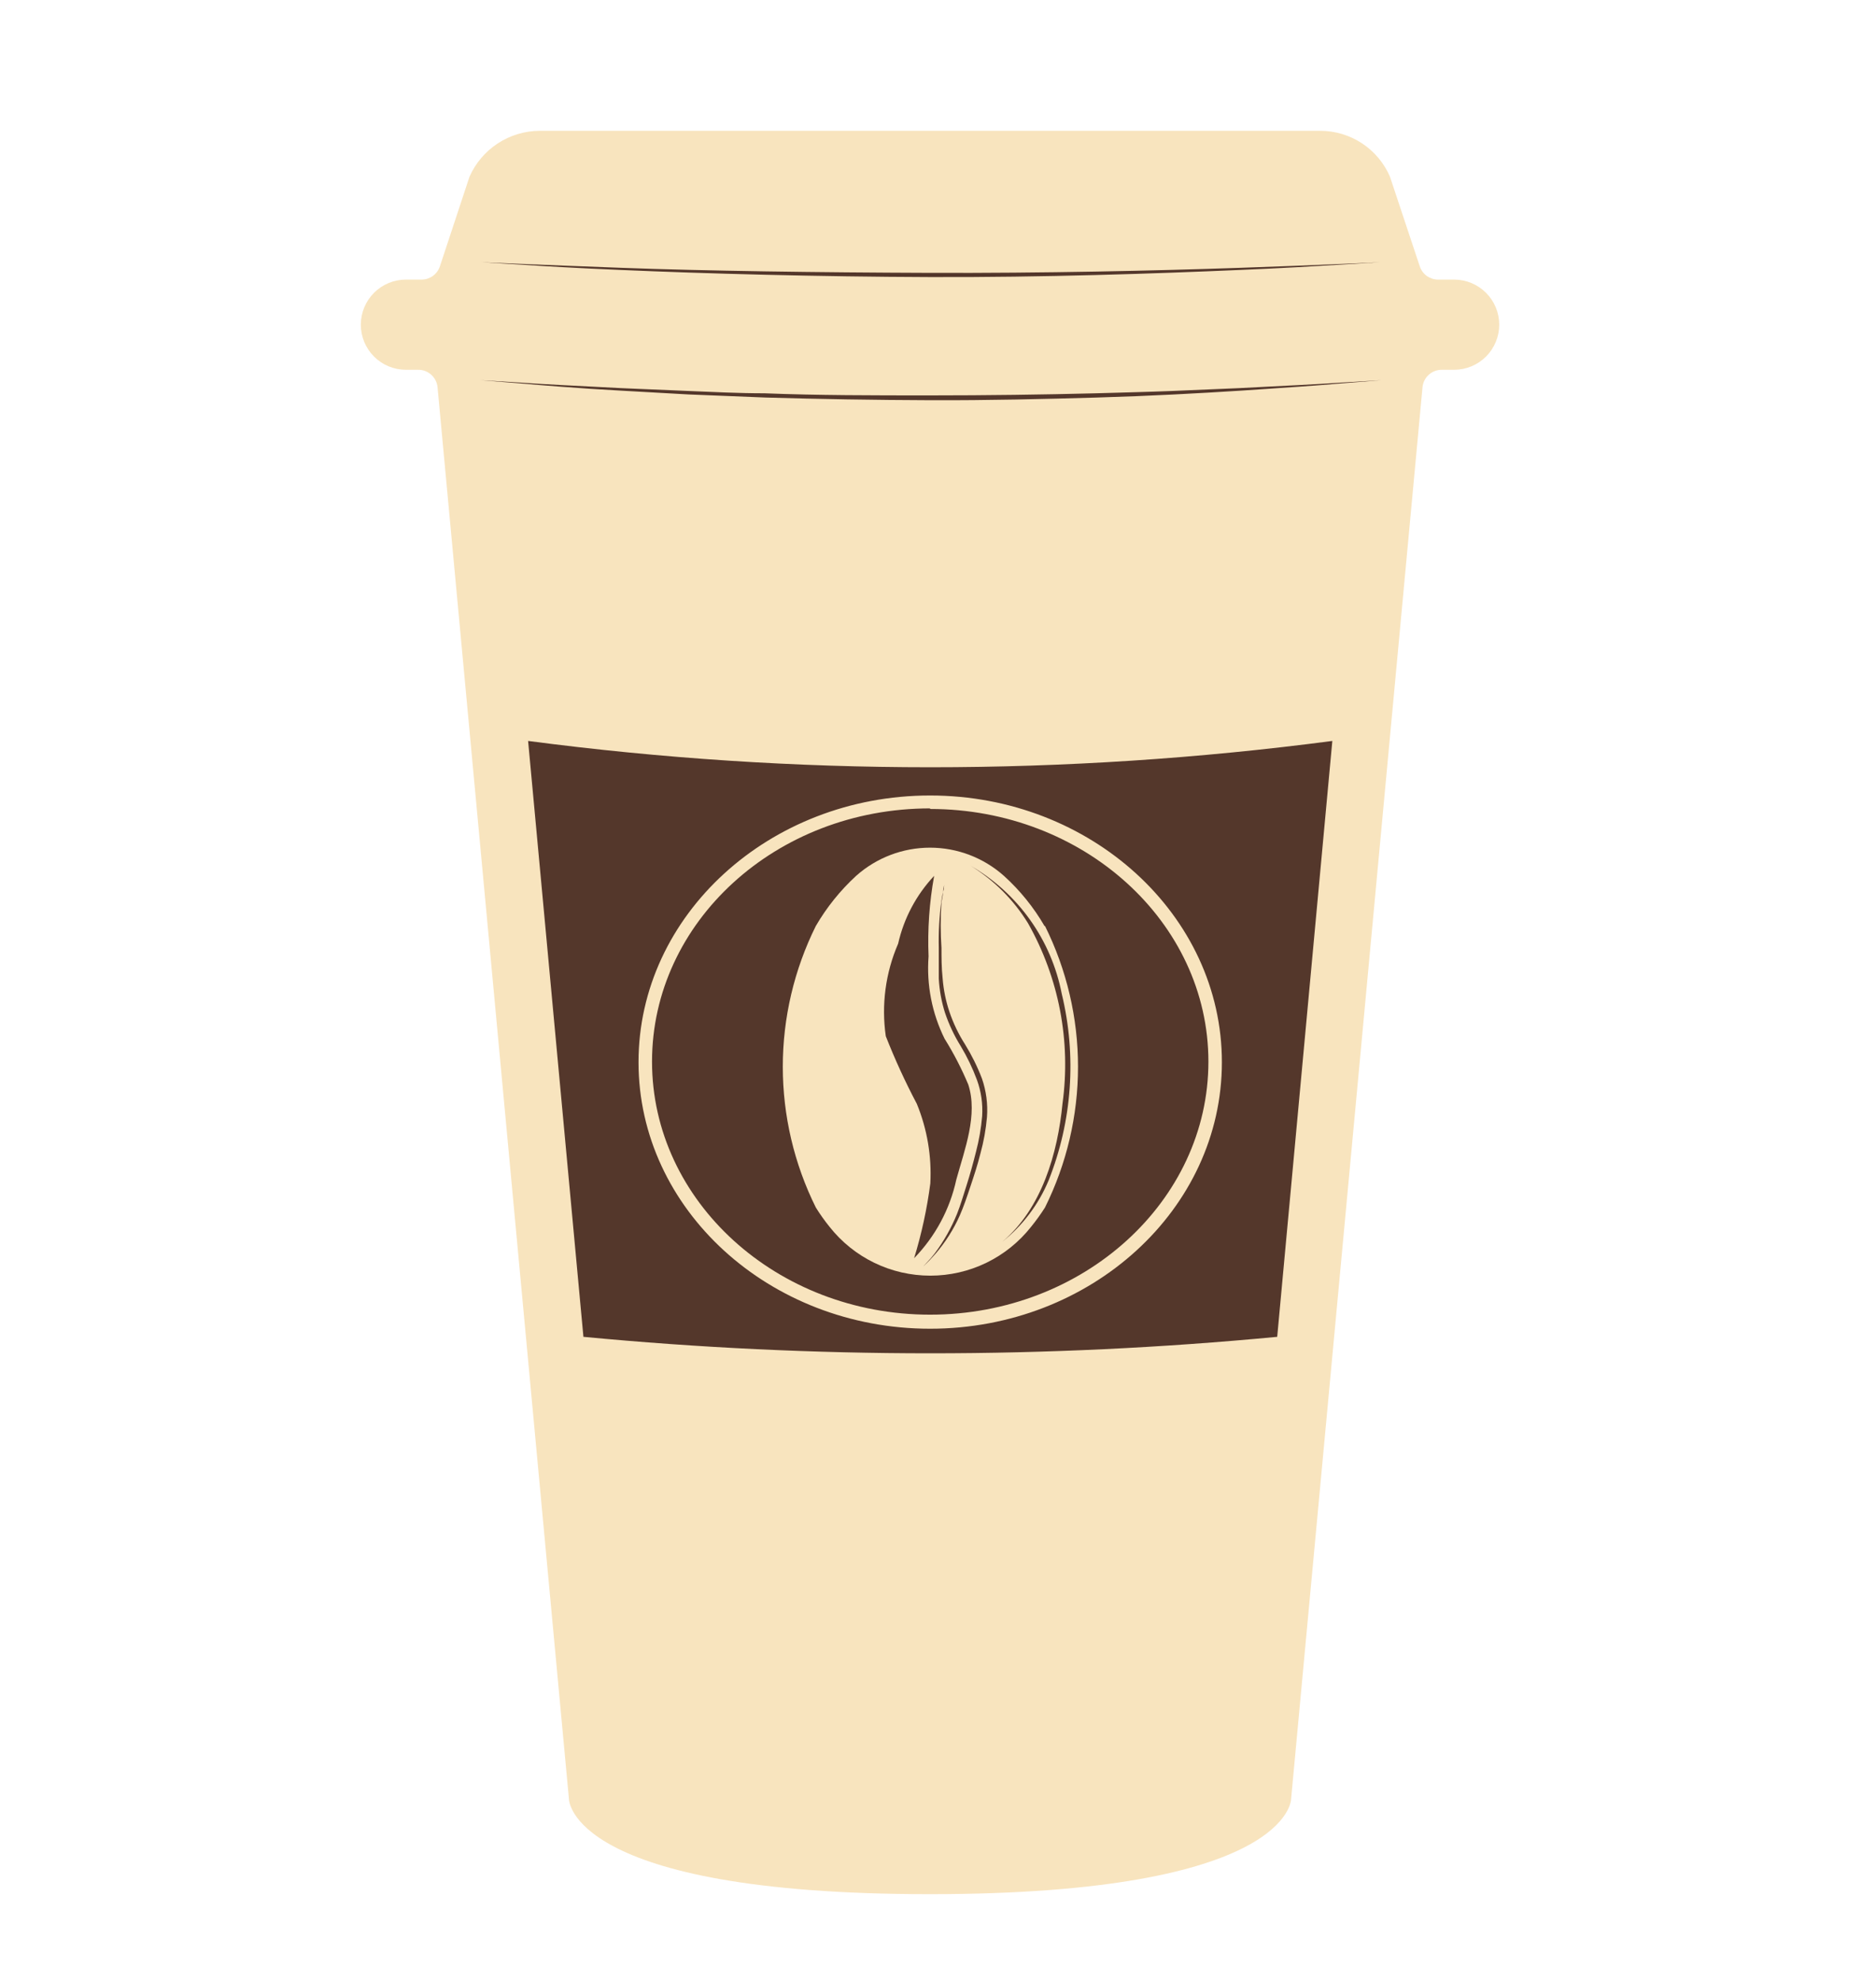 <svg width="107" height="113" viewBox="0 0 107 113" fill="none" xmlns="http://www.w3.org/2000/svg">
<g filter="url(#filter0_d_12_3433)">
<path d="M82.916 11.947H82.004C81.777 11.943 81.557 11.869 81.374 11.736C81.191 11.602 81.054 11.415 80.981 11.2L79.278 6.078C78.942 5.3 78.387 4.638 77.68 4.173C76.973 3.709 76.145 3.461 75.298 3.461H30.77C29.923 3.467 29.097 3.717 28.389 4.181C27.681 4.645 27.122 5.304 26.779 6.078L25.087 11.2C25.014 11.415 24.877 11.602 24.694 11.736C24.511 11.869 24.291 11.943 24.064 11.947H23.152C22.47 11.947 21.816 12.218 21.333 12.701C20.851 13.183 20.58 13.837 20.58 14.519C20.58 15.202 20.851 15.856 21.333 16.338C21.816 16.821 22.47 17.092 23.152 17.092H23.856C24.129 17.09 24.393 17.191 24.596 17.374C24.8 17.557 24.927 17.809 24.955 18.081L32.451 98.62C32.451 98.62 32.451 104.039 53.029 104.039C73.606 104.039 73.639 98.62 73.639 98.62L81.135 18.081C81.162 17.809 81.29 17.557 81.493 17.374C81.697 17.191 81.961 17.09 82.234 17.092H82.938C83.62 17.092 84.274 16.821 84.757 16.338C85.239 15.856 85.51 15.202 85.51 14.519C85.51 13.837 85.239 13.183 84.757 12.701C84.274 12.218 83.62 11.947 82.938 11.947H82.916Z" fill="#F8E4BE"/>
<path d="M30.121 38.262L33.276 72.25C46.437 73.503 59.687 73.503 72.847 72.25L75.991 38.262C60.766 40.263 45.346 40.263 30.121 38.262Z" fill="#54372B"/>
<path d="M70.715 18.136L66.835 18.301C65.46 18.356 63.999 18.389 62.493 18.433C59.481 18.509 56.271 18.553 53.05 18.553C49.83 18.553 46.62 18.553 43.608 18.433C42.113 18.433 40.651 18.356 39.277 18.301L35.386 18.136C32.99 18.015 30.989 17.916 29.593 17.817L27.395 17.685L29.593 17.861C30.978 17.982 32.968 18.147 35.375 18.279L39.255 18.498L43.652 18.674C46.675 18.762 49.896 18.817 53.116 18.828C56.337 18.839 59.569 18.762 62.592 18.674C65.614 18.586 68.417 18.433 70.814 18.279C73.21 18.125 75.21 17.982 76.596 17.861L78.794 17.685L76.596 17.817C75.123 17.916 73.122 18.015 70.715 18.136Z" fill="#54372B"/>
<path d="M35.397 11.398C40.212 11.607 46.631 11.782 53.05 11.804C59.47 11.826 65.9 11.607 70.715 11.398C73.122 11.299 75.112 11.178 76.519 11.09L78.717 10.958C78.717 10.958 75.518 11.112 70.704 11.277C65.889 11.442 59.47 11.585 53.05 11.563C46.631 11.541 40.212 11.453 35.463 11.277C30.715 11.101 27.45 10.958 27.45 10.958L29.648 11.09C30.989 11.178 32.968 11.299 35.397 11.398Z" fill="#54372B"/>
<path d="M59.58 48.826C58.96 47.755 58.178 46.787 57.26 45.957C56.1 44.922 54.6 44.349 53.045 44.349C51.49 44.349 49.99 44.922 48.83 45.957C47.925 46.789 47.15 47.752 46.532 48.815C45.293 51.31 44.648 54.058 44.648 56.844C44.648 59.63 45.293 62.379 46.532 64.874C46.77 65.256 47.03 65.623 47.313 65.973C47.998 66.842 48.871 67.545 49.867 68.028C50.862 68.511 51.955 68.761 53.062 68.761C54.168 68.761 55.26 68.511 56.256 68.028C57.252 67.545 58.125 66.842 58.81 65.973C59.095 65.622 59.359 65.255 59.602 64.874C60.841 62.379 61.486 59.63 61.486 56.844C61.486 54.058 60.841 51.31 59.602 48.815L59.58 48.826Z" fill="#F8E4BE"/>
<path d="M55.348 45.374C56.689 46.148 57.849 47.201 58.748 48.462C59.647 49.723 60.264 51.163 60.558 52.684C61.416 56.222 61.155 59.94 59.811 63.324C59.237 64.703 58.322 65.914 57.151 66.841C59.426 64.94 60.327 61.774 60.602 58.938C61.089 55.389 60.398 51.779 58.635 48.661C57.812 47.322 56.687 46.196 55.348 45.374Z" fill="#54372B"/>
<path d="M53.853 46.473L53.798 46.737C53.798 46.906 53.765 47.147 53.699 47.462C53.64 48.334 53.64 49.208 53.699 50.078C53.699 50.617 53.699 51.178 53.765 51.815C53.816 52.459 53.945 53.094 54.15 53.706C54.37 54.359 54.669 54.983 55.04 55.564C55.423 56.184 55.747 56.839 56.007 57.52C56.251 58.226 56.348 58.974 56.293 59.719C56.232 60.421 56.107 61.116 55.919 61.796C55.755 62.456 55.546 63.082 55.348 63.676C55.15 64.269 54.963 64.83 54.743 65.325C54.39 66.123 53.919 66.864 53.347 67.523C53.138 67.765 52.962 67.941 52.842 68.061L52.655 68.237L52.831 68.05C53.003 67.873 53.164 67.686 53.314 67.49C53.835 66.793 54.263 66.032 54.589 65.226C54.787 64.731 54.963 64.126 55.139 63.577C55.315 63.027 55.502 62.357 55.667 61.697C55.842 61.031 55.959 60.35 56.018 59.664C56.063 58.962 55.962 58.258 55.722 57.597C55.474 56.929 55.165 56.285 54.798 55.673C54.425 55.073 54.123 54.431 53.897 53.761C53.698 53.13 53.58 52.476 53.545 51.815C53.545 51.178 53.545 50.595 53.545 50.057C53.524 49.178 53.572 48.3 53.688 47.429C53.721 47.185 53.768 46.943 53.831 46.704L53.853 46.473Z" fill="#54372B"/>
<path d="M53.281 45.956C53.006 47.472 52.899 49.013 52.962 50.551C52.84 52.169 53.155 53.79 53.875 55.245C54.395 56.079 54.847 56.954 55.227 57.861C55.788 59.587 55.018 61.565 54.545 63.28C54.18 64.971 53.345 66.525 52.138 67.765C52.565 66.372 52.874 64.945 53.062 63.5C53.145 61.948 52.882 60.398 52.292 58.96C51.631 57.708 51.04 56.42 50.522 55.102C50.264 53.312 50.507 51.485 51.226 49.826C51.553 48.376 52.263 47.039 53.281 45.956Z" fill="#54372B"/>
<path d="M53.05 71.788C43.883 71.788 36.419 64.973 36.419 56.586C36.419 48.199 43.883 41.373 53.05 41.373C62.218 41.373 69.692 48.199 69.692 56.586C69.692 64.973 62.229 71.788 53.05 71.788ZM53.05 42.109C44.257 42.109 37.189 48.595 37.189 56.553C37.189 64.511 44.301 70.986 53.05 70.986C61.8 70.986 68.923 64.511 68.923 56.553C68.923 48.595 61.8 42.142 53.05 42.142V42.109Z" fill="#F8E4BE"/>
</g>
<defs>
<filter id="filter0_d_12_3433" x="-4" y="0" width="115" height="115" filterUnits="userSpaceOnUse" color-interpolation-filters="sRGB">
<feFlood flood-opacity="0" result="BackgroundImageFix"/>
<feColorMatrix in="SourceAlpha" type="matrix" values="0 0 0 0 0 0 0 0 0 0 0 0 0 0 0 0 0 0 127 0" result="hardAlpha"/>
<feOffset dy="4"/>
<feGaussianBlur stdDeviation="2"/>
<feComposite in2="hardAlpha" operator="out"/>
<feColorMatrix type="matrix" values="0 0 0 0 0 0 0 0 0 0 0 0 0 0 0 0 0 0 0.25 0"/>
<feBlend mode="normal" in2="BackgroundImageFix" result="effect1_dropShadow_12_3433"/>
<feBlend mode="normal" in="SourceGraphic" in2="effect1_dropShadow_12_3433" result="shape"/>
</filter>
</defs>
</svg>
